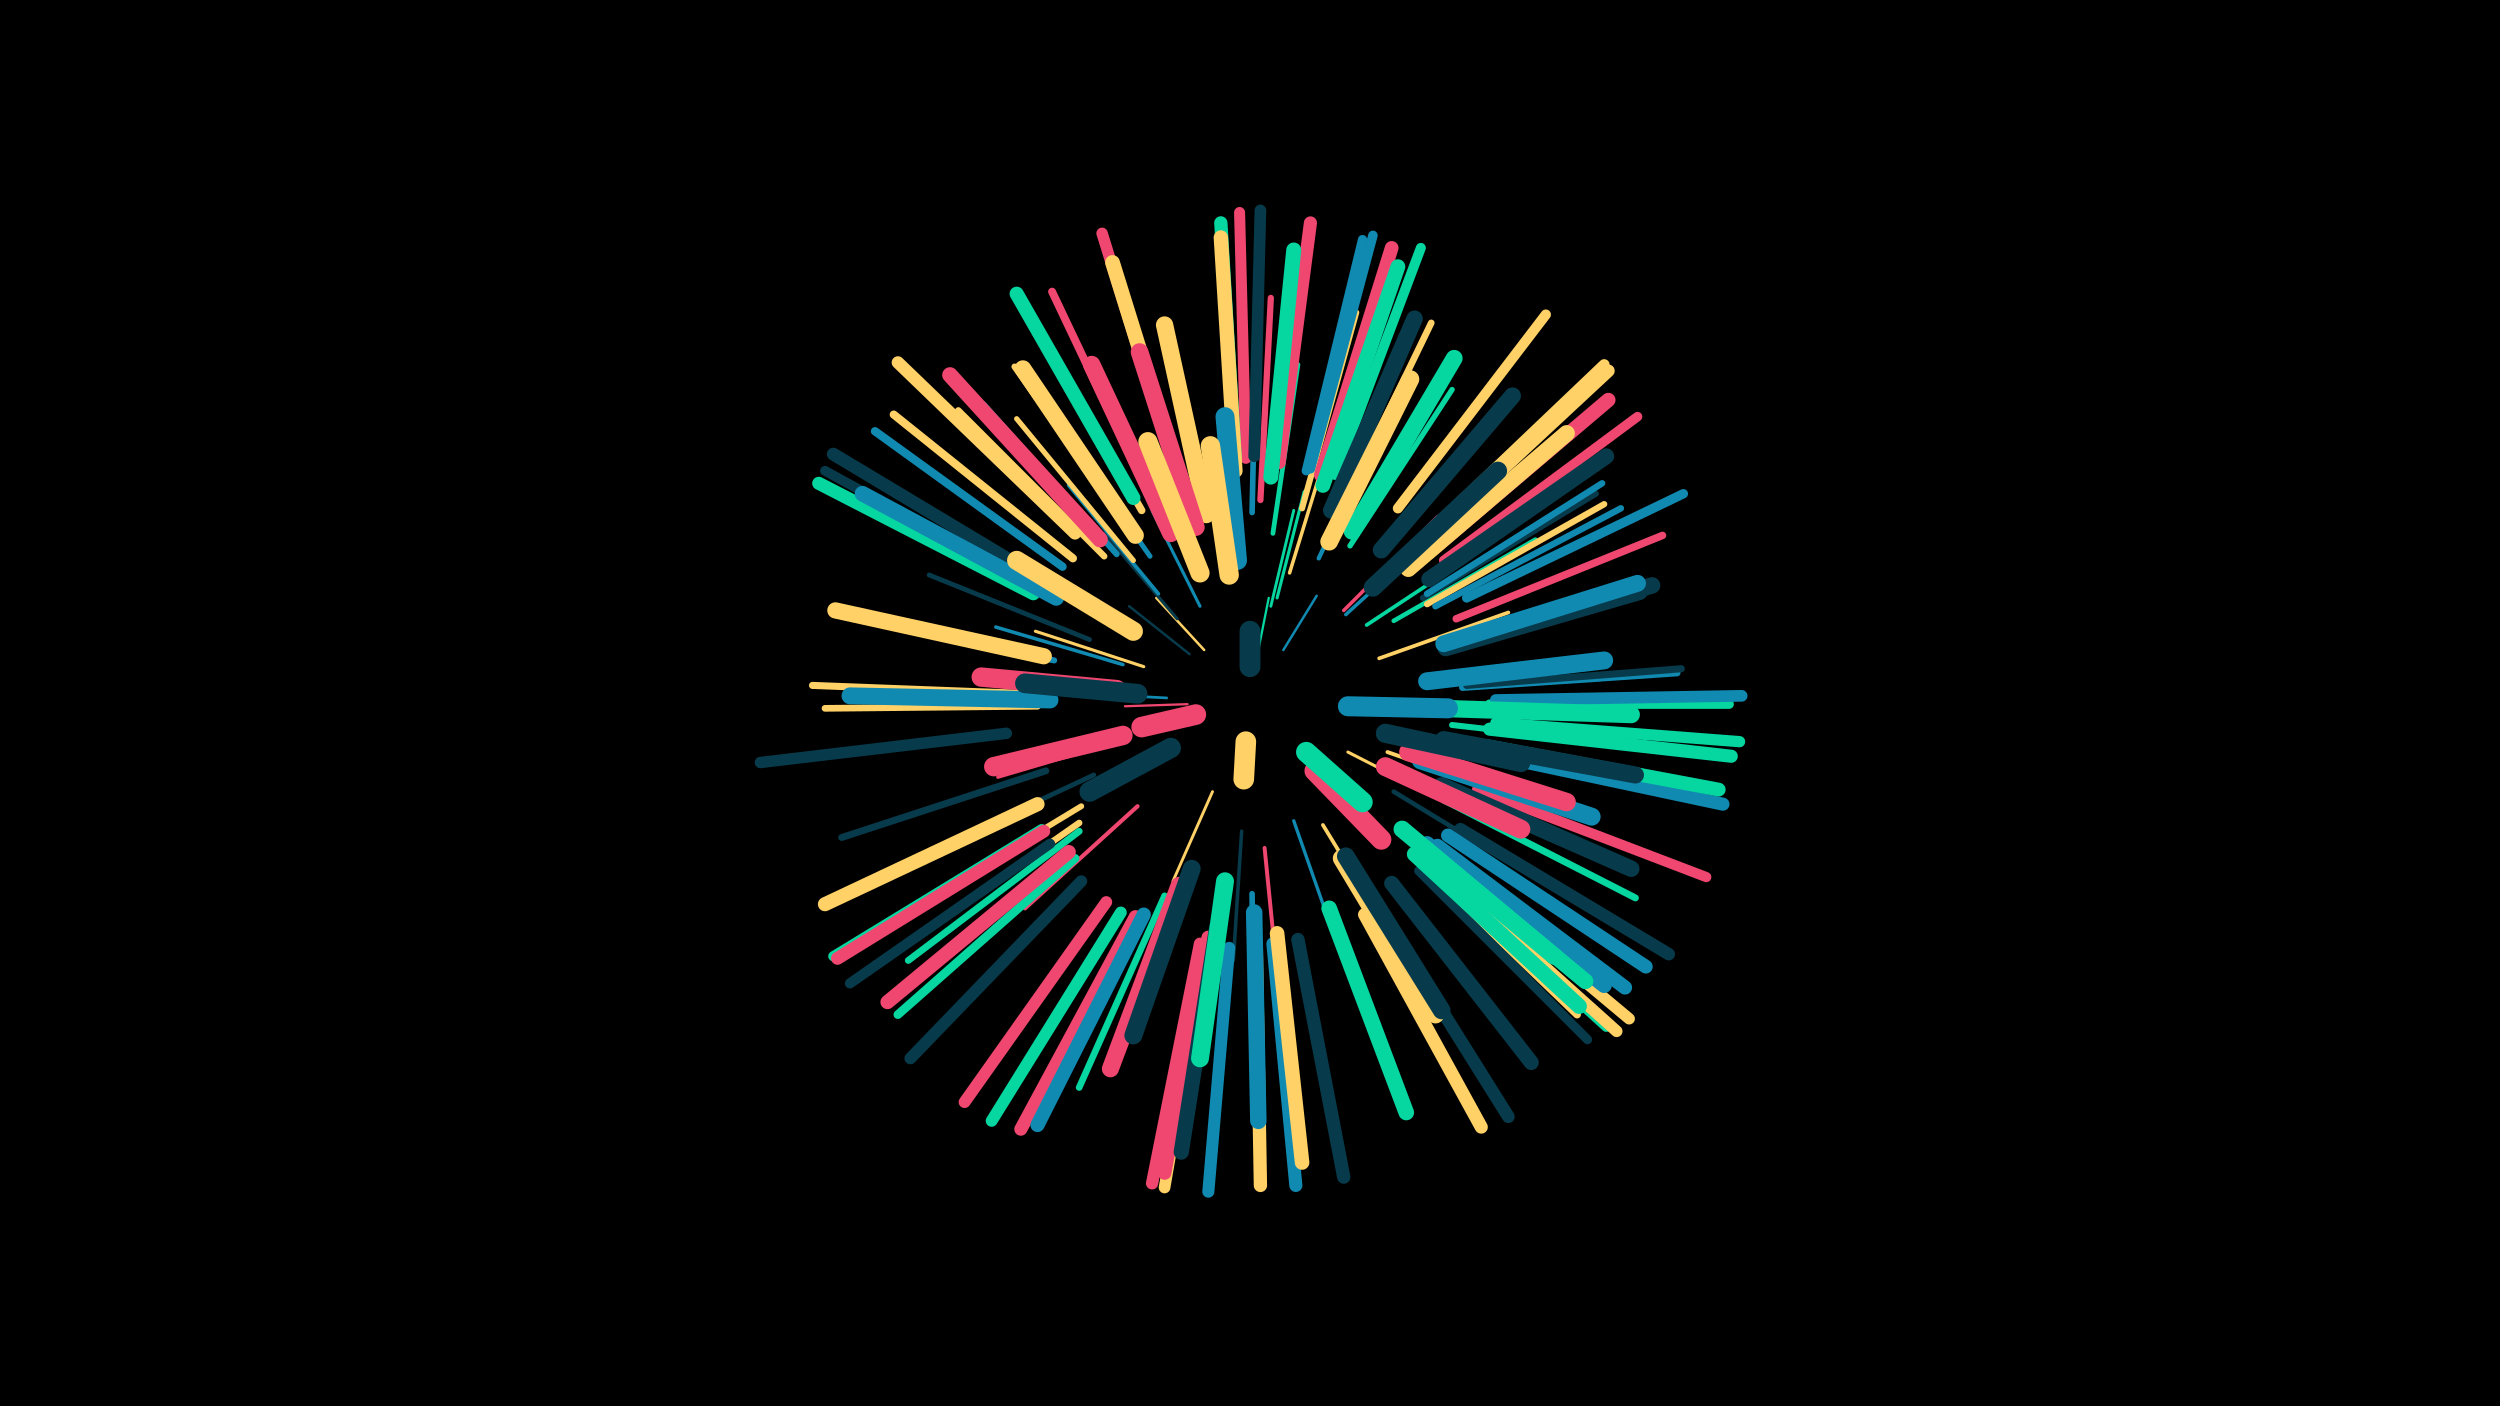 <svg width="1200" height="675" viewBox="-500 -500 1200 675" xmlns="http://www.w3.org/2000/svg"><path d="M-500-500h1200v675h-1200z" fill="#000"/><style>.sparkles path{stroke-linecap:round}</style><g class="sparkles"><path d="M104-188l5-25" stroke-width="1.1" stroke="#06d6a03"/><path d="M70-162l-30 1" stroke-width="1.1" stroke="#ef476f4"/><path d="M116-188l16-26" stroke-width="1.2" stroke="#118ab24"/><path d="M78-188l-23-25" stroke-width="1.2" stroke="#ffd1665"/><path d="M71-186l-29-23" stroke-width="1.2" stroke="#073b4c6"/><path d="M60-165l-39-2" stroke-width="1.3" stroke="#118ab27"/><path d="M82-120l-19 43" stroke-width="1.4" stroke="#ffd166A"/><path d="M110-209l11-46" stroke-width="1.4" stroke="#06d6a0A"/><path d="M76-209l-23-46" stroke-width="1.5" stroke="#118ab2C"/><path d="M113-213l13-51" stroke-width="1.5" stroke="#06d6a0D"/><path d="M147-139l47 24" stroke-width="1.5" stroke="#ffd166D"/><path d="M65-203l-35-41" stroke-width="1.5" stroke="#073b4cD"/><path d="M49-180l-52-17" stroke-width="1.5" stroke="#ffd166E"/><path d="M121-106l20 57" stroke-width="1.6" stroke="#118ab211"/><path d="M96-101l-4 62" stroke-width="1.7" stroke="#073b4c12"/><path d="M146-205l46-42" stroke-width="1.7" stroke="#118ab213"/><path d="M40-145l-61 18" stroke-width="1.7" stroke="#ef476f13"/><path d="M145-207l45-45" stroke-width="1.7" stroke="#ef476f13"/><path d="M39-181l-61-18" stroke-width="1.7" stroke="#118ab214"/><path d="M119-225l19-62" stroke-width="1.7" stroke="#ffd16614"/><path d="M162-184l62-22" stroke-width="1.8" stroke="#ffd16615"/><path d="M156-200l56-37" stroke-width="1.8" stroke="#06d6a016"/><path d="M56-215l-43-52" stroke-width="1.8" stroke="#118ab217"/><path d="M135-104l36 59" stroke-width="1.8" stroke="#ffd16617"/><path d="M166-139l66 23" stroke-width="1.9" stroke="#ffd16618"/><path d="M107-93l7 70" stroke-width="1.9" stroke="#ef476f18"/><path d="M46-113l-54 49" stroke-width="2.0" stroke="#ef476f1B"/><path d="M133-232l33-70" stroke-width="2.1" stroke="#118ab21F"/><path d="M169-202l68-39" stroke-width="2.2" stroke="#06d6a020"/><path d="M169-120l69 42" stroke-width="2.2" stroke="#073b4c22"/><path d="M111-244l12-81" stroke-width="2.3" stroke="#06d6a023"/><path d="M25-128l-75 35" stroke-width="2.3" stroke="#073b4c24"/><path d="M23-193l-77-31" stroke-width="2.3" stroke="#073b4c24"/><path d="M142-89l41 74" stroke-width="2.4" stroke="#06d6a026"/><path d="M52-233l-49-70" stroke-width="2.4" stroke="#118ab227"/><path d="M44-231l-56-68" stroke-width="2.5" stroke="#ffd1662A"/><path d="M148-238l49-75" stroke-width="2.6" stroke="#06d6a02C"/><path d="M101-71l1 91" stroke-width="2.7" stroke="#118ab22E"/><path d="M101-254l2-92" stroke-width="2.7" stroke="#118ab22F"/><path d="M19-113l-81 49" stroke-width="2.8" stroke="#ffd16633"/><path d="M36-234l-64-72" stroke-width="2.9" stroke="#118ab235"/><path d="M6-183l-94-20" stroke-width="2.9" stroke="#118ab235"/><path d="M183-213l83-50" stroke-width="2.9" stroke="#073b4c36"/><path d="M125-256l26-94" stroke-width="2.9" stroke="#ffd16636"/><path d="M197-152l96 11" stroke-width="2.9" stroke="#06d6a037"/><path d="M185-210l85-48" stroke-width="3.0" stroke="#ffd16637"/><path d="M105-260l5-97" stroke-width="3.0" stroke="#ef476f37"/><path d="M44-243l-57-81" stroke-width="3.0" stroke="#ffd16639"/><path d="M30-233l-70-70" stroke-width="3.1" stroke="#ffd1663A"/><path d="M185-215l84-53" stroke-width="3.1" stroke="#118ab23B"/><path d="M189-209l89-47" stroke-width="3.1" stroke="#118ab23C"/><path d="M18-105l-83 58" stroke-width="3.1" stroke="#ffd1663C"/><path d="M59-70l-41 92" stroke-width="3.2" stroke="#06d6a03D"/><path d="M143-254l44-91" stroke-width="3.2" stroke="#ffd1663D"/><path d="M-2-161l-102 1" stroke-width="3.2" stroke="#ffd1663F"/><path d="M202-170l103-7" stroke-width="3.3" stroke="#118ab240"/><path d="M18-101l-82 62" stroke-width="3.3" stroke="#06d6a040"/><path d="M2-130l-98 32" stroke-width="3.3" stroke="#073b4c41"/><path d="M193-116l92 47" stroke-width="3.3" stroke="#06d6a042"/><path d="M204-171l103-8" stroke-width="3.4" stroke="#073b4c43"/><path d="M-5-167l-105-4" stroke-width="3.4" stroke="#ffd16644"/><path d="M48-255l-53-93" stroke-width="3.6" stroke="#ffd16648"/><path d="M199-203l99-40" stroke-width="3.6" stroke="#ef476f48"/><path d="M179-88l78 75" stroke-width="3.7" stroke="#ffd1664C"/><path d="M180-237l80-75" stroke-width="3.8" stroke="#06d6a04F"/><path d="M52-261l-47-99" stroke-width="3.8" stroke="#ef476f4F"/><path d="M15-232l-86-69" stroke-width="3.9" stroke="#ffd16651"/><path d="M10-228l-90-65" stroke-width="4.0" stroke="#118ab253"/><path d="M16-88l-85 75" stroke-width="4.2" stroke="#06d6a059"/><path d="M181-82l81 81" stroke-width="4.4" stroke="#073b4c5F"/><path d="M127-274l27-111" stroke-width="4.4" stroke="#118ab25F"/><path d="M215-162l115 0" stroke-width="4.5" stroke="#06d6a062"/><path d="M204-213l104-50" stroke-width="4.5" stroke="#118ab263"/><path d="M193-231l93-69" stroke-width="4.6" stroke="#ef476f65"/><path d="M185-85l86 78" stroke-width="4.6" stroke="#06d6a065"/><path d="M129-275l30-112" stroke-width="4.6" stroke="#118ab266"/><path d="M-2-218l-102-56" stroke-width="4.7" stroke="#073b4c67"/><path d="M141-272l41-109" stroke-width="4.8" stroke="#06d6a06C"/><path d="M171-256l71-93" stroke-width="4.9" stroke="#ffd1666D"/><path d="M209-121l110 42" stroke-width="4.9" stroke="#ef476f6E"/><path d="M0-102l-100 61" stroke-width="4.9" stroke="#06d6a06E"/><path d="M4-95l-96 67" stroke-width="4.9" stroke="#073b4c6F"/><path d="M185-244l85-81" stroke-width="5.2" stroke="#ffd16677"/><path d="M98-280l-3-118" stroke-width="5.3" stroke="#ef476f79"/><path d="M218-153l117 9" stroke-width="5.4" stroke="#06d6a07B"/><path d="M191-87l91 76" stroke-width="5.5" stroke="#ffd1667E"/><path d="M64-275l-35-113" stroke-width="5.5" stroke="#ef476f7F"/><path d="M-17-148l-118 14" stroke-width="5.5" stroke="#073b4c80"/><path d="M188-84l88 79" stroke-width="5.6" stroke="#ffd16680"/><path d="M218-164l118-2" stroke-width="5.6" stroke="#118ab281"/><path d="M102-281l3-118" stroke-width="5.6" stroke="#073b4c82"/><path d="M79-46l-20 116" stroke-width="5.6" stroke="#ffd16683"/><path d="M19-77l-82 85" stroke-width="5.7" stroke="#073b4c85"/><path d="M31-67l-68 96" stroke-width="5.7" stroke="#ef476f85"/><path d="M38-62l-62 100" stroke-width="5.7" stroke="#06d6a086"/><path d="M90-45l-10 117" stroke-width="5.8" stroke="#118ab288"/><path d="M76-47l-23 115" stroke-width="5.9" stroke="#ef476f8A"/><path d="M16-244l-85-82" stroke-width="6.0" stroke="#ffd1668C"/><path d="M201-102l100 60" stroke-width="6.0" stroke="#073b4c8E"/><path d="M162-63l62 99" stroke-width="6.1" stroke="#073b4c8F"/><path d="M186-242l86-80" stroke-width="6.1" stroke="#ffd1668F"/><path d="M1-101l-99 61" stroke-width="6.2" stroke="#ef476f93"/><path d="M0-222l-100-60" stroke-width="6.2" stroke="#073b4c94"/><path d="M111-47l11 116" stroke-width="6.3" stroke="#118ab294"/><path d="M45-60l-55 102" stroke-width="6.3" stroke="#ef476f95"/><path d="M214-138l113 24" stroke-width="6.3" stroke="#118ab296"/><path d="M114-278l15-115" stroke-width="6.3" stroke="#ef476f96"/><path d="M-4-215l-103-53" stroke-width="6.3" stroke="#06d6a096"/><path d="M215-150l116 13" stroke-width="6.3" stroke="#06d6a097"/><path d="M155-61l56 102" stroke-width="6.3" stroke="#ffd16697"/><path d="M123-49l22 114" stroke-width="6.4" stroke="#073b4c97"/><path d="M103-47l2 116" stroke-width="6.4" stroke="#ffd16699"/><path d="M93-278l-7-115" stroke-width="6.4" stroke="#06d6a099"/><path d="M213-142l112 21" stroke-width="6.6" stroke="#06d6a09E"/><path d="M134-272l34-109" stroke-width="6.6" stroke="#ef476f9E"/><path d="M80-50l-21 113" stroke-width="6.6" stroke="#ef476f9F"/><path d="M195-99l95 63" stroke-width="6.6" stroke="#118ab29F"/><path d="M49-61l-51 101" stroke-width="6.8" stroke="#118ab2A3"/><path d="M190-94l90 68" stroke-width="6.8" stroke="#118ab2A4"/><path d="M44-261l-56-98" stroke-width="6.8" stroke="#06d6a0A4"/><path d="M13-91l-87 72" stroke-width="6.8" stroke="#ef476fA4"/><path d="M-2-114l-102 48" stroke-width="6.8" stroke="#ffd166A4"/><path d="M186-235l86-73" stroke-width="6.9" stroke="#ef476fA6"/><path d="M93-274l-7-112" stroke-width="6.9" stroke="#ffd166A7"/><path d="M113-52l12 110" stroke-width="7.0" stroke="#ffd166AA"/><path d="M67-268l-33-106" stroke-width="7.1" stroke="#ffd166AB"/><path d="M135-267l36-105" stroke-width="7.1" stroke="#06d6a0AC"/><path d="M168-76l67 86" stroke-width="7.2" stroke="#073b4cAF"/><path d="M110-271l11-109" stroke-width="7.2" stroke="#06d6a0AF"/><path d="M185-95l85 68" stroke-width="7.3" stroke="#118ab2B1"/><path d="M84-55l-17 108" stroke-width="7.3" stroke="#073b4cB1"/><path d="M179-90l79 73" stroke-width="7.4" stroke="#06d6a0B4"/><path d="M28-241l-72-79" stroke-width="7.5" stroke="#ef476fB6"/><path d="M7-213l-93-50" stroke-width="7.5" stroke="#118ab2B7"/><path d="M138-64l37 98" stroke-width="7.5" stroke="#06d6a0B9"/><path d="M180-96l81 67" stroke-width="7.6" stroke="#06d6a0BA"/><path d="M186-222l85-59" stroke-width="7.6" stroke="#073b4cBB"/><path d="M1-185l-100-22" stroke-width="7.8" stroke="#ffd166BF"/><path d="M196-191l97-28" stroke-width="7.9" stroke="#073b4cC2"/><path d="M139-255l40-92" stroke-width="7.9" stroke="#073b4cC2"/><path d="M176-227l76-65" stroke-width="7.9" stroke="#ffd166C3"/><path d="M102-62l2 100" stroke-width="7.9" stroke="#118ab2C3"/><path d="M192-123l91 40" stroke-width="7.9" stroke="#073b4cC3"/><path d="M194-189l93-27" stroke-width="8.0" stroke="#073b4cC7"/><path d="M163-236l63-74" stroke-width="8.1" stroke="#073b4cC7"/><path d="M45-243l-54-80" stroke-width="8.1" stroke="#ffd166C7"/><path d="M193-191l93-29" stroke-width="8.1" stroke="#118ab2C7"/><path d="M4-164l-96-2" stroke-width="8.1" stroke="#118ab2C9"/><path d="M149-245l49-83" stroke-width="8.1" stroke="#06d6a0C9"/><path d="M173-102l73 61" stroke-width="8.2" stroke="#06d6a0CB"/><path d="M193-145l92 17" stroke-width="8.2" stroke="#073b4cCC"/><path d="M66-75l-33 88" stroke-width="8.2" stroke="#ef476fCD"/><path d="M79-253l-20-91" stroke-width="8.3" stroke="#ffd166CD"/><path d="M191-160l92 3" stroke-width="8.3" stroke="#06d6a0D0"/><path d="M62-244l-38-81" stroke-width="8.4" stroke="#ef476fD2"/><path d="M74-247l-27-84" stroke-width="8.5" stroke="#ef476fD4"/><path d="M144-88l45 75" stroke-width="8.5" stroke="#ffd166D5"/><path d="M138-240l39-78" stroke-width="8.5" stroke="#ffd166D5"/><path d="M146-89l46 74" stroke-width="8.5" stroke="#073b4cD5"/><path d="M182-135l82 27" stroke-width="8.6" stroke="#118ab2D6"/><path d="M88-77l-12 85" stroke-width="8.6" stroke="#06d6a0D6"/><path d="M185-173l85-10" stroke-width="8.6" stroke="#118ab2D7"/><path d="M72-83l-28 80" stroke-width="8.6" stroke="#073b4cD8"/><path d="M159-218l60-56" stroke-width="8.8" stroke="#073b4cDB"/><path d="M176-139l76 24" stroke-width="8.8" stroke="#ef476fDD"/><path d="M165-132l65 30" stroke-width="9.1" stroke="#ef476fE4"/><path d="M94-231l-6-69" stroke-width="9.1" stroke="#118ab2E6"/><path d="M76-225l-25-63" stroke-width="9.2" stroke="#ffd166E8"/><path d="M165-148l65 14" stroke-width="9.2" stroke="#073b4cE8"/><path d="M44-197l-56-34" stroke-width="9.2" stroke="#ffd166E9"/><path d="M36-169l-65-6" stroke-width="9.3" stroke="#ef476fEA"/><path d="M39-147l-62 15" stroke-width="9.3" stroke="#ef476fEB"/><path d="M90-224l-9-62" stroke-width="9.3" stroke="#ffd166EB"/><path d="M46-167l-54-5" stroke-width="9.5" stroke="#073b4cF0"/><path d="M147-161l48 1" stroke-width="9.6" stroke="#118ab2F4"/><path d="M131-130l32 33" stroke-width="9.7" stroke="#ef476fF5"/><path d="M62-141l-39 21" stroke-width="9.7" stroke="#073b4cF5"/><path d="M127-139l27 24" stroke-width="9.8" stroke="#06d6a0F8"/><path d="M74-157l-26 6" stroke-width="9.9" stroke="#ef476fFB"/><path d="M98-144l-1 18" stroke-width="9.9" stroke="#ffd166FD"/><path d="M100-180l0-17" stroke-width="10.0" stroke="#073b4cFD"/></g></svg>